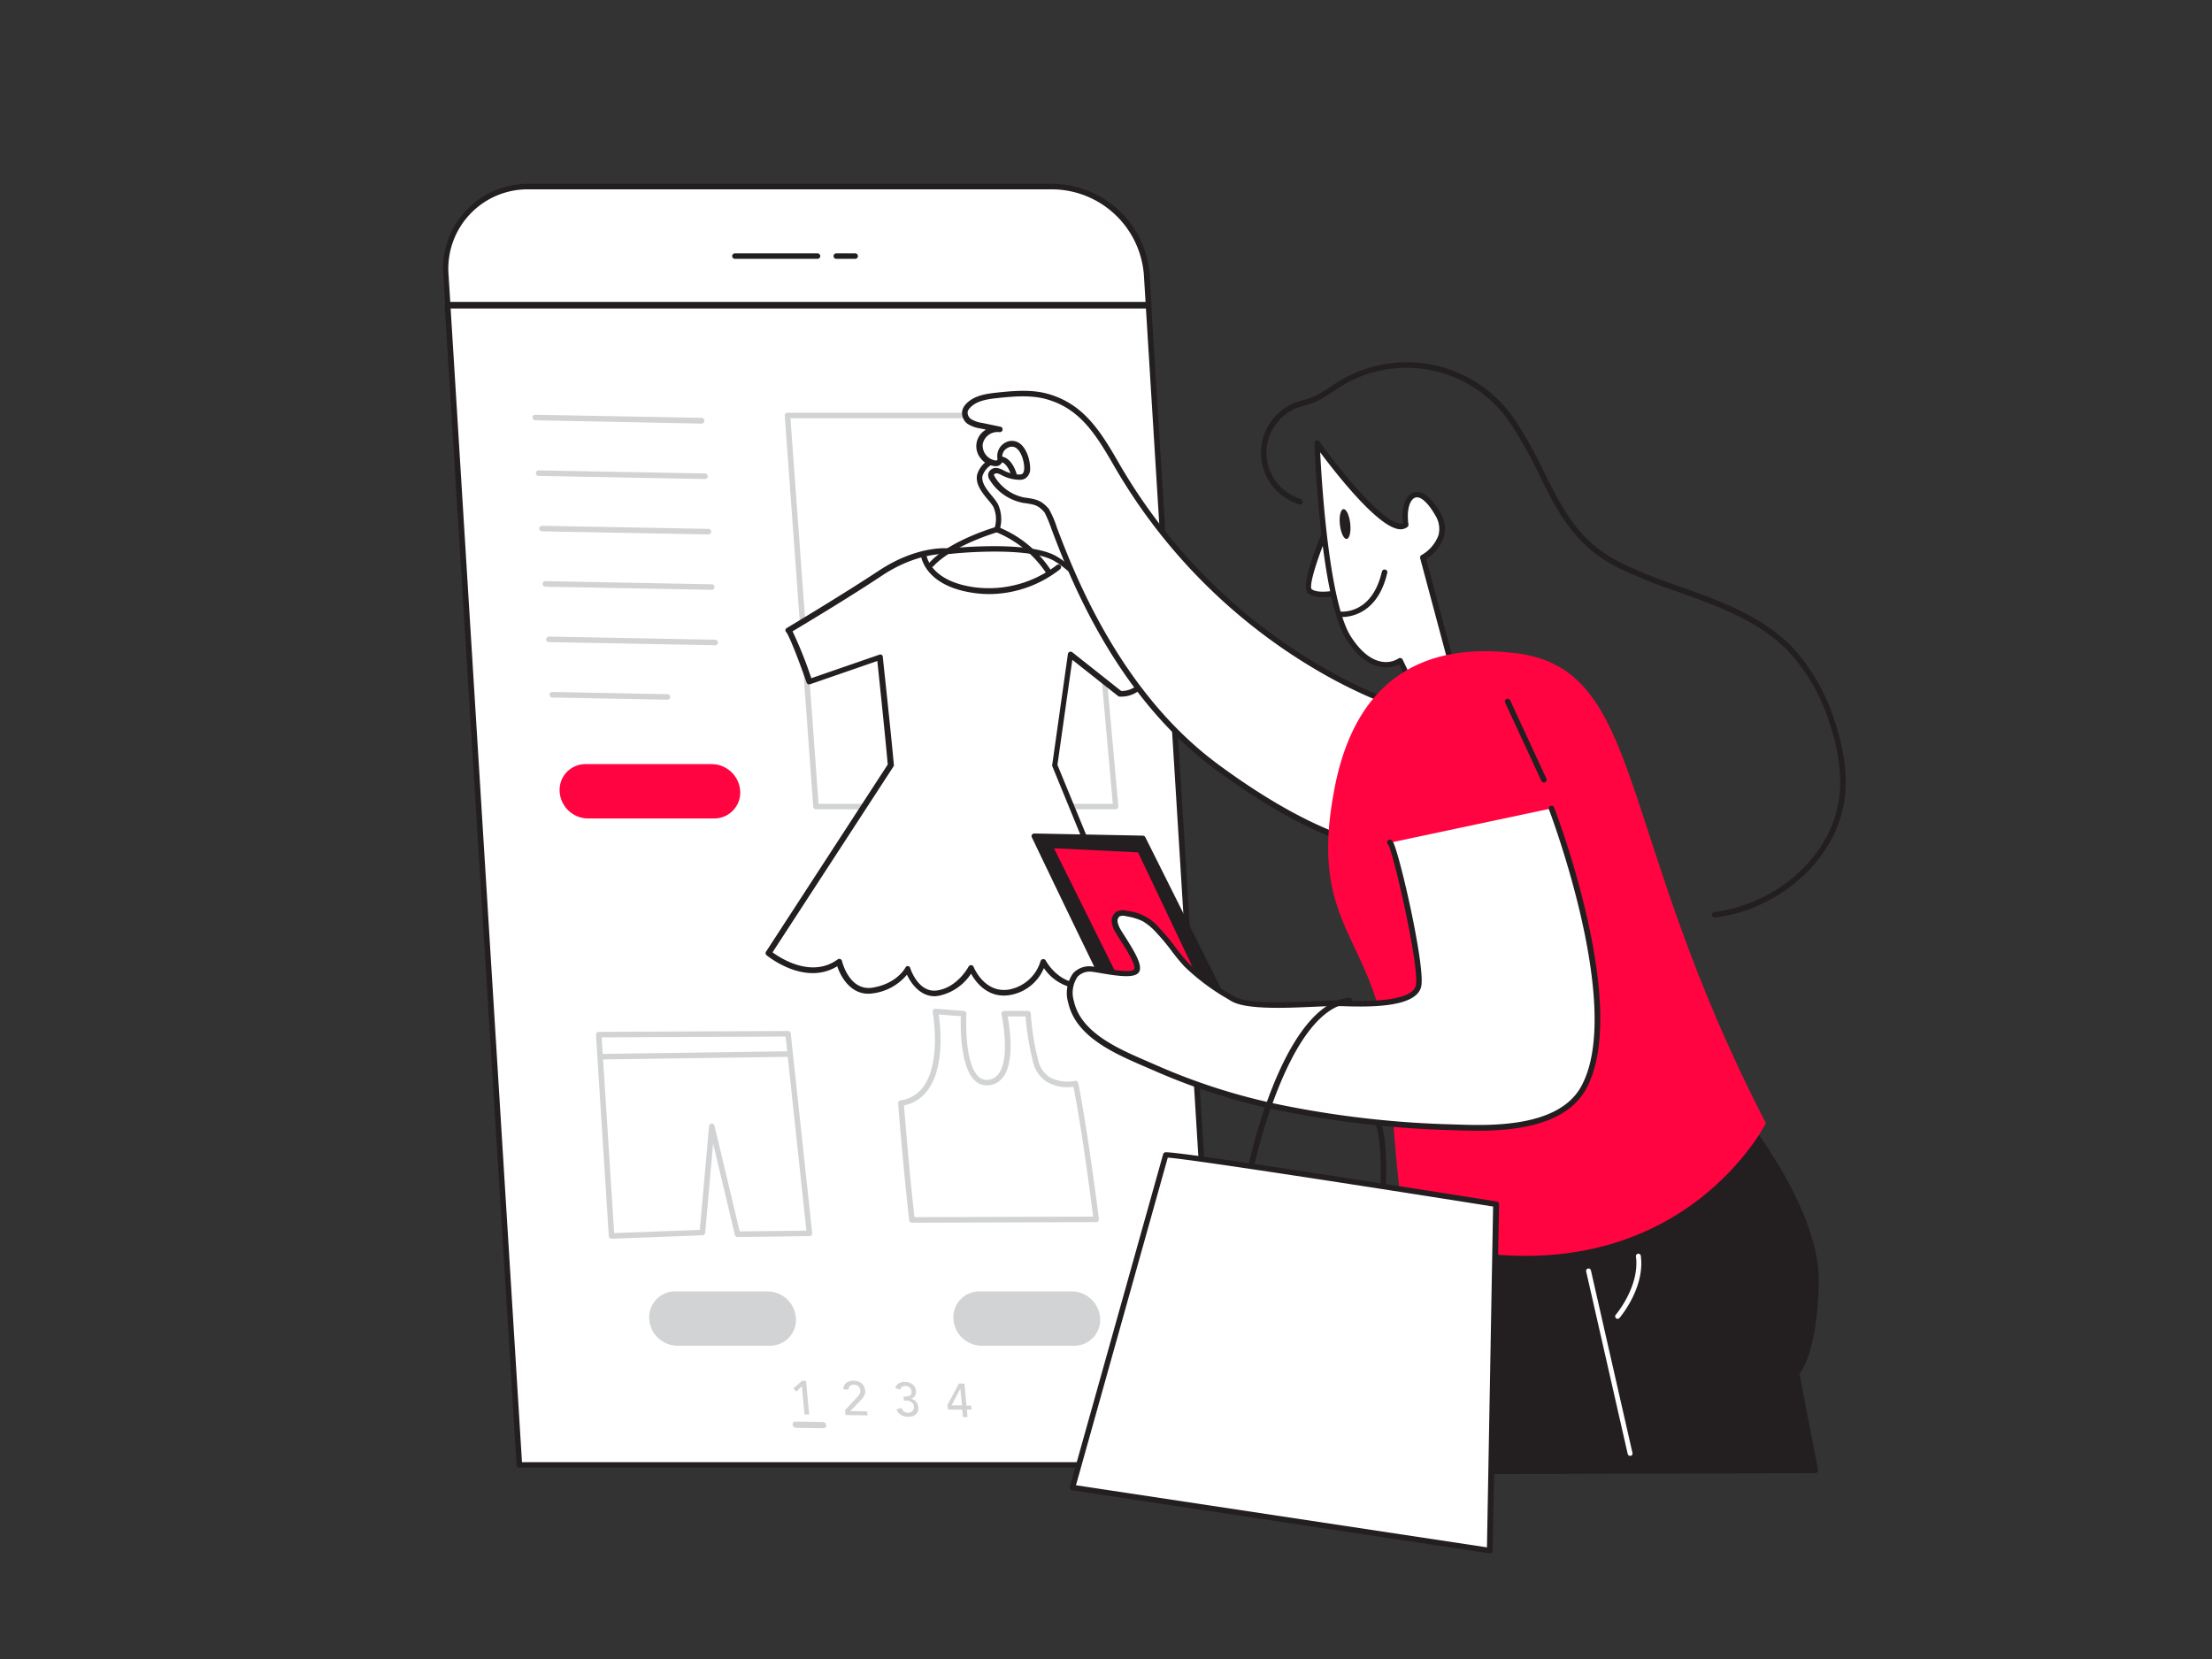 <svg xmlns="http://www.w3.org/2000/svg" viewBox="0 0 400 300"><rect x="0" y="0" width="400" height="300" fill="#333333" stroke="none"/><g id="_36_vr" data-name="#36_vr"><path d="M207.68,55.09H81l-.34-5.38a14.84,14.84,0,0,1,15-16h94.8a17.23,17.23,0,0,1,17,16Z" fill="#fff"/><path d="M207.68,55.59H81a.5.5,0,0,1-.5-.47l-.34-5.38a15.34,15.34,0,0,1,15.48-16.5h94.8a17.74,17.74,0,0,1,17.45,16.43l.34,5.39a.51.51,0,0,1-.5.53Zm-126.26-1H207.15l-.3-4.85a16.73,16.73,0,0,0-16.46-15.5H95.59A14.34,14.34,0,0,0,81.11,49.67Z" fill="#231f20"/><polygon points="220.65 264.9 93.92 264.9 80.96 55.29 207.69 55.29 220.65 264.9" fill="#fff"/><path d="M220.65,265.4H93.92a.5.5,0,0,1-.5-.47l-13-209.61a.52.52,0,0,1,.13-.38.51.51,0,0,1,.37-.15H207.69a.5.5,0,0,1,.5.47l13,209.61a.51.51,0,0,1-.5.53Zm-126.26-1H220.12L207.22,55.79H81.49Z" fill="#231f20"/><path d="M147.83,46.81H132.9a.5.5,0,0,1-.5-.5.5.5,0,0,1,.5-.5h14.93a.5.5,0,0,1,.5.5A.5.5,0,0,1,147.83,46.81Z" fill="#231f20"/><path d="M154.64,46.81h-3.41a.5.5,0,0,1-.5-.5.51.51,0,0,1,.5-.5h3.41a.5.5,0,0,1,.5.5A.5.5,0,0,1,154.64,46.81Z" fill="#231f20"/><path d="M201.78,146.35H147.56a.5.5,0,0,1-.5-.47l-5.15-70.72a.46.46,0,0,1,.13-.37.46.46,0,0,1,.36-.16h53a.48.48,0,0,1,.49.45l6.34,70.72a.56.56,0,0,1-.13.39A.52.52,0,0,1,201.78,146.35Zm-53.76-1h53.21L195,75.63H142.94Z" fill="#d1d3d4"/><path d="M164.91,221.1a.5.5,0,0,1-.5-.44c-1.1-9.69-2-21-2-21.14a.5.5,0,0,1,.43-.53,6.09,6.09,0,0,0,4.19-2.55c3.23-4.53,1.64-13.35,1.63-13.44a.51.51,0,0,1,.53-.59l5.1.4a.48.48,0,0,1,.46.52c0,.09-.48,8.87,2.2,11.35a2.13,2.13,0,0,0,1.82.57,2.56,2.56,0,0,0,1.87-1.16c2.12-3,.48-10.6.46-10.68a.5.5,0,0,1,.1-.42.48.48,0,0,1,.39-.18h4.32a.49.49,0,0,1,.5.49,43.41,43.41,0,0,0,1.3,8.28,4.88,4.88,0,0,0,2.12,3.22,6.85,6.85,0,0,0,4.55.66.5.5,0,0,1,.38.06.54.54,0,0,1,.22.33c1.75,8.75,3.72,24.43,3.74,24.59a.51.51,0,0,1-.12.39.5.5,0,0,1-.38.17l-33.33.1Zm-1.44-21.21c.17,2.17.94,11.74,1.89,20.21l32.32-.1c-.37-2.82-2-15.64-3.57-23.48a7.46,7.46,0,0,1-4.79-.87,5.91,5.91,0,0,1-2.57-3.85,49.69,49.69,0,0,1-1.3-8h-3.23c.36,1.94,1.28,8-.74,10.85a3.57,3.57,0,0,1-2.55,1.58,3.08,3.08,0,0,1-2.64-.83c-2.66-2.46-2.6-9.67-2.54-11.64l-4-.31c.32,2.19,1.09,9.37-1.89,13.56A7,7,0,0,1,163.47,199.89Z" fill="#d1d3d4"/><path d="M171.66,99.67s-5.5-.63-12.43,3.93S142.55,114,142.55,114s.69.52,3.78,9.28l12.75-4.41s1.44,13.5,2,19.52l-22.11,34s6.92,5.82,12.74,1.57c0,0,1.42,6,6.14,5.2s6.29-3.94,6.29-3.94,1.57,5,5.51,4.41,6-4.57,6-4.57,2,5.2,6.92,4.41a7.93,7.93,0,0,0,6.14-5.51s5.35,10.39,16.2-1.1L190.7,138.37l2.83-20,9,7.08s6.14.47,4.72-7.39c0,0-11.58-14.8-16.93-17.32S171.66,99.67,171.66,99.67Z" fill="#fff"/><path d="M169,180.15c-2.52,0-4.18-2.16-5-3.89a9.57,9.57,0,0,1-6.09,3.36c-3.7.61-5.76-2.62-6.51-4.89-5.94,3.66-12.71-1.93-12.78-2a.49.49,0,0,1-.09-.65l22-33.83c-.46-5.28-1.6-16-1.88-18.72l-12.16,4.2a.49.49,0,0,1-.63-.3c-2.86-8.08-3.63-9.07-3.67-9.11a.43.43,0,0,1-.16-.4.49.49,0,0,1,.27-.37c.1-.06,9.82-5.87,16.66-10.38,6.69-4.41,12-4.08,12.7-4,1.05-.11,13.54-1.35,18.84,1.14s16.64,16.85,17.12,17.46a.43.43,0,0,1,.09.22c.52,2.84.14,5-1.12,6.37a5.41,5.41,0,0,1-4.13,1.61.52.52,0,0,1-.27-.1l-8.28-6.55-2.69,19,14.1,34.33a.51.51,0,0,1-.09.54c-3.9,4.11-7.56,6-10.9,5.49a8.49,8.49,0,0,1-5.56-3.62,8.1,8.1,0,0,1-6.17,4.88c-3.94.65-6.18-2.35-7-3.87a9.19,9.19,0,0,1-5.85,4A4.81,4.81,0,0,1,169,180.15Zm-4.85-5.46h0a.49.49,0,0,1,.44.34c.06.19,1.5,4.63,4.95,4.06,3.64-.58,5.59-4.26,5.61-4.3a.52.52,0,0,1,.47-.26.49.49,0,0,1,.44.31c.08.2,2,4.81,6.38,4.1a7.35,7.35,0,0,0,5.73-5.15.51.51,0,0,1,.93-.1s1.84,3.48,5.38,4c2.93.41,6.23-1.26,9.8-5l-14-34.16a.46.46,0,0,1,0-.26l2.83-20a.47.47,0,0,1,.31-.39.49.49,0,0,1,.49.07l8.84,7h0a4.39,4.39,0,0,0,3.17-1.29c1-1.14,1.32-3,.9-5.4-1-1.29-11.72-14.74-16.68-17.08-5.16-2.42-18.22-1.06-18.35-1h-.11c-.06,0-5.43-.55-12.1,3.85-6,4-14.27,8.94-16.26,10.13a74.71,74.71,0,0,1,3.39,8.48l12.27-4.24a.5.5,0,0,1,.43,0,.48.48,0,0,1,.23.37c0,.14,1.46,13.57,2,19.53a.53.53,0,0,1-.08.32l-21.86,33.59c1.44,1.06,7.06,4.72,11.78,1.28a.51.51,0,0,1,.46-.07.52.52,0,0,1,.32.36c.05.22,1.36,5.51,5.56,4.81,4.39-.73,5.87-3.54,5.93-3.66A.51.51,0,0,1,164.11,174.69Z" fill="#231f20"/><path d="M168.45,102.54a.48.48,0,0,1-.34-.13.5.5,0,0,1,0-.71c3.36-3.63,10.31-5.9,11.78-6.35a5.33,5.33,0,0,0-.28-3.73,9.88,9.88,0,0,0-1-1.3c-1-1.22-2.24-2.75-1.93-4.41A4.45,4.45,0,0,1,179.18,83a2.64,2.64,0,0,1,2.5-.29c1.62.7,2.19,3.11,2.22,3.21a.5.5,0,0,1-1,.22c-.13-.56-.68-2.1-1.63-2.52a1.74,1.74,0,0,0-1.61.24,3.68,3.68,0,0,0-2,2.23c-.22,1.21.81,2.48,1.73,3.6a10.54,10.54,0,0,1,1.06,1.45,6.51,6.51,0,0,1,.28,4.78.49.49,0,0,1-.33.31c-.08,0-8.1,2.37-11.6,6.15A.46.46,0,0,1,168.45,102.54Z" fill="#231f20"/><path d="M189.6,103.85a.52.52,0,0,1-.43-.24,19.91,19.91,0,0,0-9.07-7.39.49.49,0,0,1-.3-.64.51.51,0,0,1,.64-.3,20.53,20.53,0,0,1,9.58,7.81.49.49,0,0,1-.16.69A.48.48,0,0,1,189.6,103.85Z" fill="#231f20"/><path d="M178.94,107.43a20.65,20.65,0,0,1-2.67-.18c-9.13-1.22-9.74-6.7-9.76-6.93a.5.5,0,1,1,1-.1c0,.22.62,4.94,8.9,6a20.17,20.17,0,0,0,14.64-4,.51.51,0,0,1,.71,0,.51.51,0,0,1-.06.71A20.88,20.88,0,0,1,178.94,107.43Z" fill="#231f20"/><path d="M240.2,94.9s-4.73,10.86-3.34,12,5,.28,5,.28" fill="#fff"/><path d="M239.26,108a4.42,4.42,0,0,1-2.71-.7c-1.47-1.17,1.37-8.37,3.2-12.56a.5.5,0,0,1,.91.4c-2.4,5.53-4,10.74-3.48,11.39,1,.78,3.64.39,4.58.17a.5.5,0,0,1,.6.38.5.5,0,0,1-.37.6A13.4,13.4,0,0,1,239.26,108Z" fill="#231f20"/><path d="M255.92,125.21l-2.75-5.76s-4.51,3.26-9.27-4-5.76-35.31-5.76-35.31,12.52,17.56,16,14.74c-.7-5.07,2.17-8.28,5.77-2,2.82,4.93-2.67,7.88-2.67,7.88l4.65,17.42" fill="#fff"/><path d="M255.92,125.71a.5.5,0,0,1-.45-.28L253,120.15a5.56,5.56,0,0,1-3.39.43c-2.18-.4-4.23-2-6.08-4.86-4.78-7.3-5.8-34.42-5.84-35.57a.5.5,0,0,1,.34-.49.5.5,0,0,1,.57.18c2.82,4,10.92,14.32,14.48,14.82a1.32,1.32,0,0,0,.61,0c-.32-2.86.44-5.09,1.94-5.6.85-.29,2.61-.2,4.81,3.64a5.57,5.57,0,0,1,.67,4.4,7.64,7.64,0,0,1-3.2,4l4.56,17a.5.5,0,0,1-1,.26l-4.66-17.42a.51.51,0,0,1,.25-.57,6.9,6.9,0,0,0,3.06-3.57,4.61,4.61,0,0,0-.58-3.62c-1.33-2.32-2.68-3.52-3.62-3.19s-1.61,2.1-1.23,4.84a.48.48,0,0,1-.18.46,2,2,0,0,1-1.6.39c-3.91-.54-11.47-10.25-14.18-13.89.31,6.1,1.64,27.35,5.61,33.41,1.69,2.58,3.51,4.07,5.4,4.43a4.33,4.33,0,0,0,3.16-.56.51.51,0,0,1,.74.2l2.75,5.76a.49.49,0,0,1-.23.66A.44.44,0,0,1,255.92,125.71Z" fill="#231f20"/><ellipse cx="243.23" cy="94.75" rx="0.94" ry="2.71" transform="translate(-8.94 27.32) rotate(-6.31)" fill="#231f20"/><path d="M310.12,165.91a.5.5,0,0,1-.07-1c11.3-1.44,21-10.13,22.47-20.23.65-4.26,0-9-1.84-14.37a33.79,33.79,0,0,0-7.44-12.69c-5.36-5.44-12.64-8-19.67-10.54a102.75,102.75,0,0,1-10.63-4.24c-8.18-4-11.31-10.3-14.62-17a79,79,0,0,0-5-9,22.6,22.6,0,0,0-31.53-6.52l-.95.63a17.88,17.88,0,0,1-3.31,1.87,15.19,15.19,0,0,1-1.5.47c-.43.13-.86.25-1.28.4a8.72,8.72,0,0,0,.47,16.54.51.51,0,0,1,.33.63.5.5,0,0,1-.62.33,9.73,9.73,0,0,1-.53-18.44c.45-.16.9-.29,1.36-.42a14.53,14.53,0,0,0,1.41-.45,15.84,15.84,0,0,0,3.11-1.76l1-.64a23.57,23.57,0,0,1,32.9,6.8,80.5,80.5,0,0,1,5.08,9.15c3.37,6.78,6.28,12.64,14.16,16.5a101.1,101.1,0,0,0,10.52,4.2c7.14,2.54,14.53,5.18,20.05,10.78A34.53,34.53,0,0,1,331.62,130c1.94,5.56,2.56,10.42,1.89,14.85-1.58,10.52-11.61,19.58-23.33,21.08Z" fill="#231f20"/><path d="M252.72,153.58S242,154.89,220,138.65s-29.33-44.73-30.71-46.3-2-1.58-4-1.88a8.63,8.63,0,0,1-5.85-3.9,1.26,1.26,0,0,1-.25-.76.93.93,0,0,1,1-.68,3.72,3.72,0,0,1,1.27.49,6.72,6.72,0,0,0,2.67.68,1.72,1.72,0,0,0,.9-.15,1.64,1.64,0,0,0,.66-1.49c0-1.86-1.18-5.32-3.68-4.16a2.24,2.24,0,0,0-1.26,2.26,1.2,1.2,0,0,1,0,.68c-.14.28-.52.34-.84.32a3.09,3.09,0,1,1,.85-6.11L177.47,77a5.53,5.53,0,0,1-2.08-.71,1.91,1.91,0,0,1-.91-1.87,2.09,2.09,0,0,1,.54-1c1.3-1.43,3.4-1.73,5.32-1.93,3.09-.33,6.29-.61,9.27.29,6,1.81,9,6.55,12,11.71,9.47,16.33,23.32,30.28,40.05,39.11,7.53,4,16,7.45,24.5,6.76" fill="#fff"/><path d="M252,154.11c-2.82,0-13.41-1.08-32.35-15.06C201.56,125.67,193.3,104,190.19,95.8a25.93,25.93,0,0,0-1.29-3.12c-1.16-1.32-1.71-1.41-3.52-1.7l-.13,0A9.11,9.11,0,0,1,179,86.83a1.64,1.64,0,0,1-.31-1.08,1.41,1.41,0,0,1,1.56-1.12,3.26,3.26,0,0,1,1.25.44l.2.1a6.23,6.23,0,0,0,2.48.63,1.29,1.29,0,0,0,.63-.08c.37-.21.4-.86.4-1.06,0-1.3-.57-3.08-1.51-3.68a1.41,1.41,0,0,0-1.46,0,1.77,1.77,0,0,0-1,1.75l0,.1a1.42,1.42,0,0,1-.08.87,1.27,1.27,0,0,1-1.33.58,3.54,3.54,0,0,1-2.46-1.36,3.44,3.44,0,0,1,.7-5.09l.22-.14-1-.21a6,6,0,0,1-2.26-.79A2.43,2.43,0,0,1,174,74.28a2.62,2.62,0,0,1,.66-1.2c1.4-1.53,3.55-1.87,5.63-2.09,3.42-.36,6.49-.59,9.48.31,6,1.81,9,6.28,12.27,11.94a100.9,100.9,0,0,0,39.85,38.92c6.62,3.5,15.36,7.41,24.23,6.7a.49.49,0,0,1,.53.46.49.49,0,0,1-.45.54c-9.13.74-18-3.25-24.77-6.81a101.91,101.91,0,0,1-40.26-39.3c-3.17-5.47-6-9.79-11.69-11.49-2.81-.84-5.77-.63-9.08-.28-1.9.2-3.84.5-5,1.78a1.66,1.66,0,0,0-.42.72,1.44,1.44,0,0,0,.7,1.35,5,5,0,0,0,1.9.64l3.33.69a.49.49,0,0,1,.39.58.52.52,0,0,1-.59.4,2.72,2.72,0,0,0-3,2.18A2.72,2.72,0,0,0,180,83.26a.66.66,0,0,0,.36-.05,1.38,1.38,0,0,0,0-.26l0-.13A2.76,2.76,0,0,1,181.86,80a2.42,2.42,0,0,1,2.42.1c1.44.93,2,3.27,2,4.53a2.05,2.05,0,0,1-.92,1.92,2.21,2.21,0,0,1-1.16.21,7.34,7.34,0,0,1-2.87-.73l-.22-.11a2.35,2.35,0,0,0-.87-.33c-.22,0-.47.11-.49.24s.12.35.17.44A8.1,8.1,0,0,0,185.4,90l.13,0c1.87.3,2.72.43,4.12,2a17.44,17.44,0,0,1,1.48,3.43c3.08,8.09,11.26,29.59,29.15,42.79,21.52,15.89,32.28,14.85,32.39,14.84a.49.49,0,0,1,.55.44.49.49,0,0,1-.43.55A5.34,5.34,0,0,1,252,154.11Z" fill="#231f20"/><path d="M205.9,189.72c-1.17-1.57-18.86-38.5-18.86-38.5l19.65.39L224,186.19Z" fill="#231f20"/><path d="M205.9,190.22a.47.47,0,0,1-.39-.2c-1.2-1.59-18.19-37.08-18.91-38.59a.46.46,0,0,1,0-.48.58.58,0,0,1,.42-.23l19.65.39a.53.53,0,0,1,.44.28L224.42,186a.51.51,0,0,1,0,.45.44.44,0,0,1-.35.26L206,190.21Zm-18.06-38.49c4.95,10.33,16.58,34.47,18.3,37.44l17.1-3.35L206.38,152.1Z" fill="#231f20"/><polygon points="206.23 184.88 190.59 153.39 205.8 154.14 219.72 183.44 206.23 184.88" fill="#ff0440"/><path d="M314.65,201.51s14.14,17.29,13.75,30.65-3.54,16.11-3.54,16.11l3.41,17.65L255,266.1l4.16-46.52Z" fill="#231f20"/><path d="M255,266.6a.5.5,0,0,1-.5-.54l4.17-46.52a.48.48,0,0,1,.34-.43L314.49,201a.5.5,0,0,1,.54.15c.58.72,14.26,17.59,13.86,31-.34,11.6-2.76,15.36-3.49,16.25l3.36,17.4a.47.47,0,0,1-.11.41.5.5,0,0,1-.38.19L255,266.6ZM259.61,220l-4.09,45.64,72.15-.18-3.3-17.06a.52.52,0,0,1,.16-.47s3-2.91,3.37-15.75c.36-12.13-11.67-27.83-13.43-30Z" fill="#231f20"/><path d="M254.82,223.91S253,222,251.48,195.47s-15.43-26.27-10.11-53.16C246.15,118.1,263.1,116.8,274,118.1c23.55,2.8,17.83,31.94,45.33,85C319.36,203.08,302.11,237.55,254.82,223.91Z" fill="#ff0440"/><path d="M251.28,152.4c.79,0,5.89,22.12,5.21,25.87-.76,4.15-12.58,3.23-15.33,3.21-3.88,0-15.21,1.14-18.47-.91-2.77-1.74-6-3.68-8.21-6.08-1.83-1.94-3.21-4.2-5.12-6.16a10.86,10.86,0,0,0-2.61-2.17,11.36,11.36,0,0,0-3-.91,2.23,2.23,0,0,0-1.59.08,1.51,1.51,0,0,0-.61,1.47,4.44,4.44,0,0,0,.6,1.56c.65,1.2,4.13,6,3.35,7.19s-6.47-.12-7.85-.26c-3.72-.37-4.63,2.89-4,5.94,1.47,6.56,9.82,9.51,15.28,11.94A111.63,111.63,0,0,0,230,200a180.91,180.91,0,0,0,33.06,3.84c7.29.27,19,.39,23.15-7.07,8.07-14.54-5.76-50.56-5.76-50.56" fill="#fff"/><path d="M267.24,204.47c-1.56,0-3-.05-4.16-.09a180.45,180.45,0,0,1-33.15-3.86,112.31,112.31,0,0,1-21.2-6.9l-1.71-.74c-5.55-2.4-12.46-5.39-13.85-11.54a6.16,6.16,0,0,1,.89-5.35,4,4,0,0,1,3.6-1.2c.3,0,.81.12,1.42.23,1.37.23,5.52,1,6,.26s-1.85-4.26-2.6-5.43c-.34-.54-.62-1-.77-1.25a5,5,0,0,1-.66-1.74,2,2,0,0,1,.85-2,2.63,2.63,0,0,1,1.95-.14,8.73,8.73,0,0,1,5.91,3.22,35,35,0,0,1,2.76,3.3,37.15,37.15,0,0,0,2.36,2.87,39,39,0,0,0,7.62,5.68l.5.32c2.37,1.49,9.65,1.16,14.47.95,1.52-.07,2.82-.12,3.74-.12l1.28,0c3.54.12,13,.42,13.55-2.83.63-3.48-4.05-23.81-5-25.37a.5.5,0,0,1,.28-.91.78.78,0,0,1,.47.23c1.08,1.3,5.93,22.39,5.23,26.23-.75,4.1-10.08,3.8-14.56,3.65l-1.26,0c-.89,0-2.18.05-3.68.12-5.24.23-12.42.55-15-1.11l-.5-.31a39.5,39.5,0,0,1-7.82-5.85,34.92,34.92,0,0,1-2.42-2.94,36.59,36.59,0,0,0-2.69-3.21,10.39,10.39,0,0,0-2.48-2.07,10.55,10.55,0,0,0-2.91-.87,1.83,1.83,0,0,0-1.23,0,1.05,1.05,0,0,0-.37,1,3.93,3.93,0,0,0,.54,1.38c.14.26.41.68.74,1.19,1.84,2.89,3.31,5.37,2.59,6.51s-3.59.77-7,.18c-.58-.1-1.06-.18-1.35-.21a3.07,3.07,0,0,0-2.75.86,5.16,5.16,0,0,0-.66,4.47c1.27,5.65,7.92,8.53,13.27,10.84l1.72.75a111,111,0,0,0,21,6.83,178.49,178.49,0,0,0,33,3.84c6,.21,18.54.66,22.7-6.83,7.86-14.16-5.66-49.77-5.8-50.13a.5.5,0,0,1,.29-.65.51.51,0,0,1,.65.29c.56,1.48,13.82,36.41,5.73,51C283.08,203.54,273.9,204.47,267.24,204.47Zm-16-51.57h0Zm0,0Z" fill="#231f20"/><line x1="279.18" y1="141" x2="272.63" y2="126.86" fill="#fff"/><path d="M279.18,141.5a.48.48,0,0,1-.45-.29l-6.55-14.14a.5.5,0,0,1,.24-.67.52.52,0,0,1,.67.25l6.54,14.14a.5.5,0,0,1-.24.67A.52.52,0,0,1,279.18,141.5Z" fill="#231f20"/><path d="M226.14,212H226a.5.5,0,0,1-.39-.59c.25-1.21,6.3-29.64,18.31-31a.48.48,0,0,1,.55.44.5.5,0,0,1-.44.55c-11.29,1.32-17.38,30-17.44,30.25A.5.5,0,0,1,226.14,212Z" fill="#231f20"/><path d="M250.11,214.39h0a.5.5,0,0,1-.47-.53c0-.07.3-7.21-.83-10.42a.5.5,0,1,1,.94-.34c1.2,3.4.9,10.51.88,10.81A.5.5,0,0,1,250.11,214.39Z" fill="#231f20"/><path d="M210.82,208.84c1.17-.39,59.72,8.91,59.72,8.91l-1.16,62.64L193.94,269Z" fill="#fff"/><path d="M269.38,280.89h-.08l-75.44-11.39a.5.5,0,0,1-.34-.23.47.47,0,0,1-.06-.4l16.87-60.15a.51.51,0,0,1,.33-.34c1.2-.4,46.19,6.7,60,8.89a.5.5,0,0,1,.42.5l-1.16,62.64a.53.53,0,0,1-.18.37A.49.49,0,0,1,269.38,280.89Zm-74.81-12.31,74.32,11.23L270,218.18c-22.27-3.54-55.14-8.63-58.83-8.84Z" fill="#231f20"/><path d="M242.62,111.58a2.14,2.14,0,0,1-.47,0,.49.49,0,0,1-.43-.56.51.51,0,0,1,.56-.43c.24,0,5.77.66,7.61-7.22a.5.5,0,0,1,.6-.37.49.49,0,0,1,.37.6C249.14,111,244.18,111.58,242.62,111.58Z" fill="#231f20"/><path d="M110.59,224a.51.51,0,0,1-.5-.47l-2.32-36.41a.51.51,0,0,1,.13-.37.52.52,0,0,1,.37-.16l34.23-.15h0a.49.49,0,0,1,.49.44l3.88,36.1a.52.52,0,0,1-.13.39.48.48,0,0,1-.36.16l-13,.16a.46.46,0,0,1-.49-.39l-3.94-16.52-1.43,16.14a.51.51,0,0,1-.48.46l-16.42.62Zm-1.79-36.41,2.26,35.39,15.49-.58,1.67-18.78a.5.5,0,0,1,.46-.45.48.48,0,0,1,.52.38l4.56,19.13,12.06-.14-3.76-35.1Z" fill="#d1d3d4"/><path d="M108.89,191.58a.5.5,0,0,1,0-1l33.46-.47a.48.48,0,0,1,.51.5.49.49,0,0,1-.49.5l-33.47.47Z" fill="#d1d3d4"/><path d="M129.14,148H106.31a5.16,5.16,0,0,1-5.11-4.91h0a4.66,4.66,0,0,1,4.7-4.91h22.83a5.18,5.18,0,0,1,5.12,4.91h0A4.68,4.68,0,0,1,129.14,148Z" fill="#ff0440"/><path d="M139.22,243.35H122.51a5.15,5.15,0,0,1-5.11-4.91h0a4.67,4.67,0,0,1,4.71-4.91h16.71a5.16,5.16,0,0,1,5.11,4.91h0A4.67,4.67,0,0,1,139.22,243.35Z" fill="#d1d3d4"/><path d="M194.23,243.35H177.52a5.16,5.16,0,0,1-5.12-4.91h0a4.68,4.68,0,0,1,4.71-4.91h16.71a5.16,5.16,0,0,1,5.12,4.91h0A4.67,4.67,0,0,1,194.23,243.35Z" fill="#d1d3d4"/><path d="M126.87,76.6h0L96.78,76a.52.52,0,0,1-.49-.51A.48.48,0,0,1,96.8,75l30.08.56a.5.5,0,0,1,.49.51A.49.49,0,0,1,126.87,76.6Z" fill="#d1d3d4"/><path d="M127.49,86.62h0L97.4,86.06a.5.5,0,0,1-.49-.51.49.49,0,0,1,.51-.49l30.08.56a.52.52,0,0,1,.49.51A.5.5,0,0,1,127.49,86.62Z" fill="#d1d3d4"/><path d="M128.1,96.64h0L98,96.08a.52.52,0,0,1-.49-.51.5.5,0,0,1,.51-.49l30.08.56a.5.5,0,0,1,0,1Z" fill="#d1d3d4"/><path d="M128.71,106.66h0l-30.08-.57a.49.49,0,0,1-.49-.51.47.47,0,0,1,.51-.49l30.07.57a.5.5,0,0,1,.49.51A.49.49,0,0,1,128.71,106.66Z" fill="#d1d3d4"/><path d="M129.33,116.68h0l-30.08-.57a.5.5,0,0,1-.49-.51.54.54,0,0,1,.51-.49l30.08.57a.52.52,0,0,1,.49.51A.51.51,0,0,1,129.33,116.68Z" fill="#d1d3d4"/><path d="M120.69,126.53h0l-20.82-.4a.5.5,0,1,1,0-1l20.83.4a.5.5,0,0,1,0,1Z" fill="#d1d3d4"/><path d="M145,250.66l-1,1-.53-.58,1.56-1.38h.73l.56,6.09h-.83Z" fill="#d1d3d4"/><path d="M152.81,255l2.22-2.38a2.75,2.75,0,0,0,.22-.26,1.32,1.32,0,0,0,.19-.29,1,1,0,0,0,.12-.33,1.05,1.05,0,0,0,0-.36,1.25,1.25,0,0,0-.12-.4,1.1,1.1,0,0,0-.25-.31,1.15,1.15,0,0,0-.36-.2,1.42,1.42,0,0,0-.41-.08,1,1,0,0,0-.72.24,1,1,0,0,0-.3.68l-.9-.09a1.59,1.59,0,0,1,.17-.69,1.46,1.46,0,0,1,.39-.49,1.49,1.49,0,0,1,.58-.28,2.73,2.73,0,0,1,.72-.09,3.1,3.1,0,0,1,.76.12,2.22,2.22,0,0,1,.63.33,1.68,1.68,0,0,1,.46.53,1.73,1.73,0,0,1,.22.74,1.49,1.49,0,0,1,0,.56,2.08,2.08,0,0,1-.19.49,2.49,2.49,0,0,1-.29.43l-.36.4-1.83,1.9,3.06.05.07.72-4-.06Z" fill="#d1d3d4"/><path d="M163,254.58a1.73,1.73,0,0,0,.45.66,1.17,1.17,0,0,0,.74.23,1.19,1.19,0,0,0,.8-.29,1,1,0,0,0,.22-.34,1.12,1.12,0,0,0,.06-.45,1.16,1.16,0,0,0-.22-.61,1.14,1.14,0,0,0-.44-.35,1.73,1.73,0,0,0-.56-.16,4,4,0,0,0-.6,0l-.06-.73a3.31,3.31,0,0,0,.76-.05,1.16,1.16,0,0,0,.46-.18.53.53,0,0,0,.21-.29.92.92,0,0,0,0-.41,1,1,0,0,0-.35-.74,1.19,1.19,0,0,0-.76-.26.89.89,0,0,0-.58.18,1.13,1.13,0,0,0-.37.51l-.86-.3a1.42,1.42,0,0,1,.65-.85,2,2,0,0,1,1.08-.26,2.46,2.46,0,0,1,.72.11,1.9,1.9,0,0,1,.62.31,1.58,1.58,0,0,1,.46.53,1.69,1.69,0,0,1,.21.73,1.28,1.28,0,0,1-.21.86,1.16,1.16,0,0,1-.7.5v0a1.62,1.62,0,0,1,.53.2,1.48,1.48,0,0,1,.4.35,1.67,1.67,0,0,1,.28.46,1.63,1.63,0,0,1,.12.54,1.59,1.59,0,0,1-.09.77,1.37,1.37,0,0,1-.4.54,1.78,1.78,0,0,1-.61.32,2.68,2.68,0,0,1-.76.1,2.51,2.51,0,0,1-1.25-.34,1.92,1.92,0,0,1-.83-1Z" fill="#d1d3d4"/><path d="M174,254.9l-2.59,0-.08-.84,2.07-3.87,1,0,.37,4h.86l.06.72h-.85l.12,1.34h-.83Zm-.34-3.77h0l-1.58,3,1.88,0Z" fill="#d1d3d4"/><path d="M148.88,258.27l-4.94-.07a.64.64,0,0,1-.61-.58.5.5,0,0,1,.51-.56l4.94.08a.64.64,0,0,1,.62.57A.49.49,0,0,1,148.88,258.27Z" fill="#d1d3d4"/><path d="M294.77,263.26a.45.45,0,0,1-.43-.34l-7.51-33a.45.45,0,0,1,.33-.53.45.45,0,0,1,.53.34l7.51,33a.43.43,0,0,1-.33.53Z" fill="#fff"/><path d="M292.52,238.49a.46.46,0,0,1-.29-.11.44.44,0,0,1-.05-.63c.05-.05,4.37-5.17,3.65-10.54a.44.44,0,0,1,.88-.11c.77,5.76-3.67,11-3.86,11.23A.44.44,0,0,1,292.52,238.49Z" fill="#fff"/></g></svg>